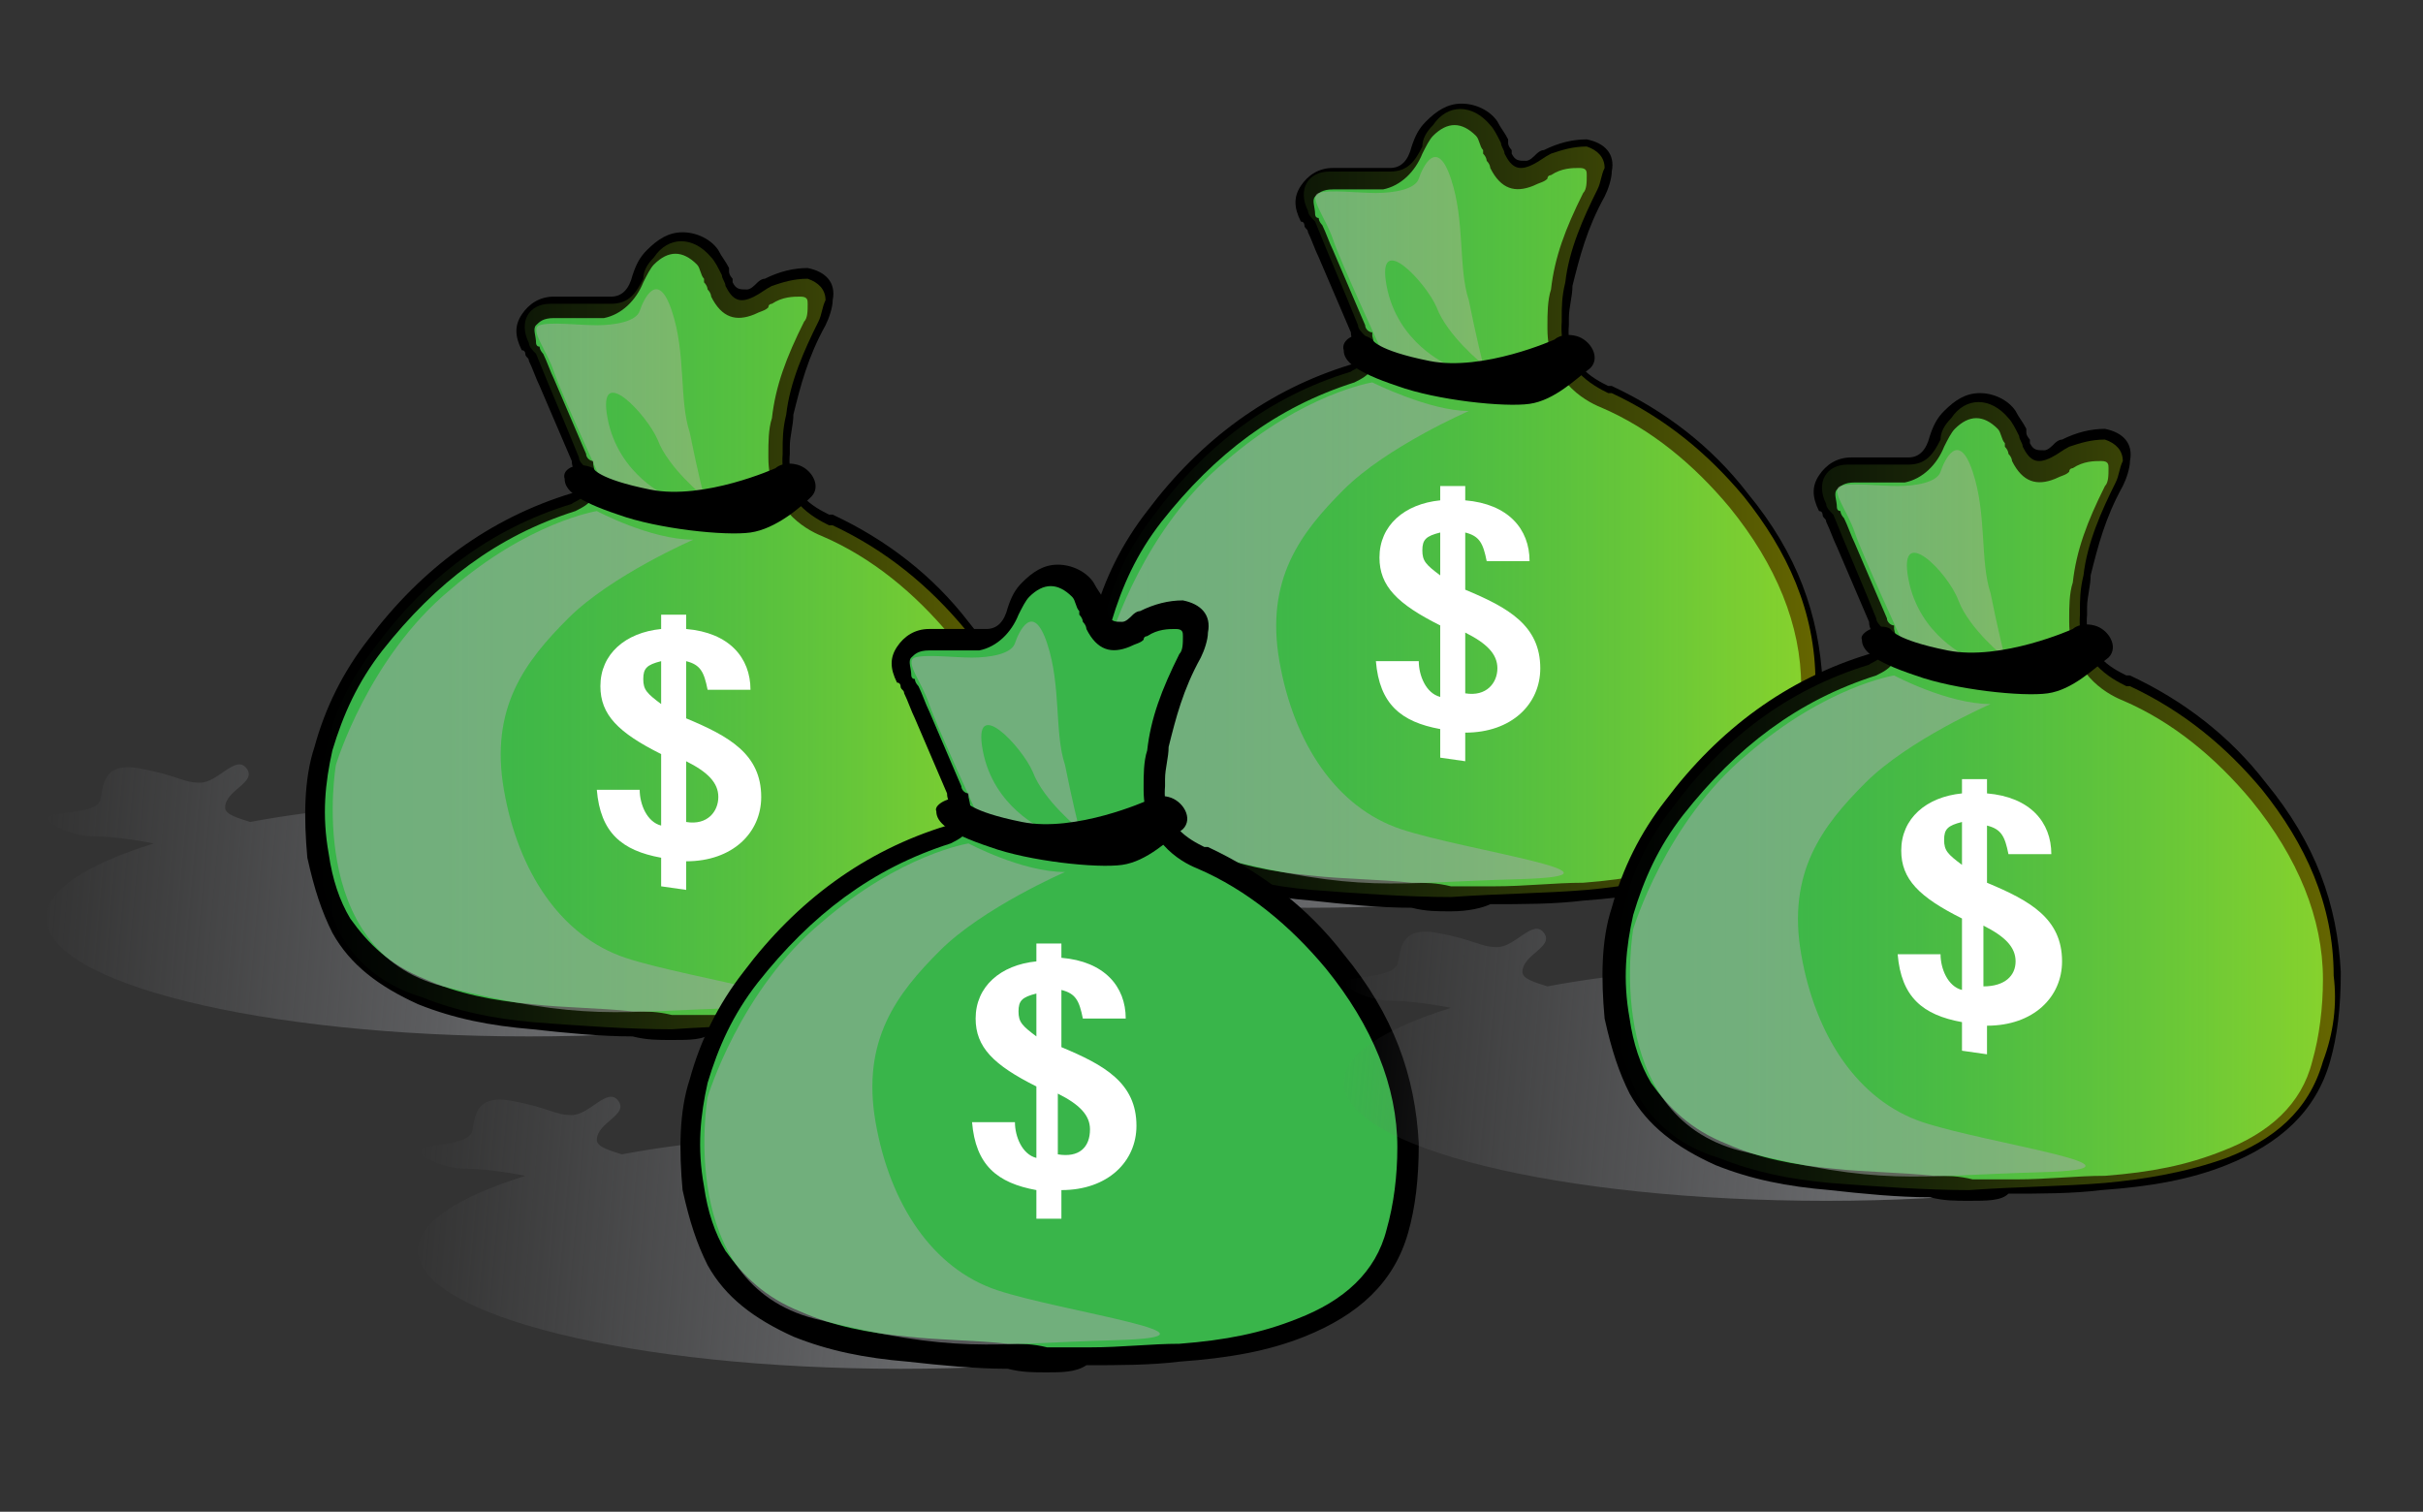 <?xml version="1.0" encoding="utf-8"?>
<!-- Generator: Adobe Illustrator 18.0.0, SVG Export Plug-In . SVG Version: 6.00 Build 0)  -->
<!DOCTYPE svg PUBLIC "-//W3C//DTD SVG 1.1//EN" "http://www.w3.org/Graphics/SVG/1.1/DTD/svg11.dtd">
<svg version="1.1" id="Layer_1" xmlns="http://www.w3.org/2000/svg" xmlns:xlink="http://www.w3.org/1999/xlink" x="0px" y="0px"
	 width="67.8px" height="42.3px" viewBox="179.4 163.6 67.8 42.3" enable-background="new 179.4 163.6 67.8 42.3"
	 xml:space="preserve">
<rect x="179.4" y="163.6" width="67.8" height="42.3" fill="#333333" stroke="none"/>
<g>
	<g>
		
			<linearGradient id="SVGID_1_" gradientUnits="userSpaceOnUse" x1="891.06" y1="-20.55" x2="961.236" y2="-26.748" gradientTransform="matrix(0.227 0 0 -0.227 5.654734e-02 179.783)">
			<stop  offset="0" style="stop-color:#6D6E71;stop-opacity:0"/>
			<stop  offset="1" style="stop-color:#6D6E71"/>
		</linearGradient>
		<path fill="url(#SVGID_1_)" d="M215.8,182.4c-2.8,0-5.5,0.2-7.6,0.6c-0.3-0.1-0.7-0.2-0.7-0.4c0-0.5,0.9-0.7,0.6-1.1
			c-0.3-0.4-0.8,0.4-1.3,0.4s-0.6-0.2-1.7-0.4s-1,0.6-1.1,0.9c-0.2,0.3-0.8,0.3-1.3,0.4c-0.5,0.1,0.4,0.6,1.1,0.6
			c0.5,0,1.2,0.1,1.7,0.2c-1.9,0.6-3,1.3-3,2.1c0,1.8,6,3.3,13.5,3.3c7.4,0,13.5-1.5,13.5-3.3C229.2,183.9,223.2,182.4,215.8,182.4z
			"/>
		<g>
			<path fill="#39B54A" d="M230.2,182.7c0-2-0.8-3.7-2-5.2c-1-1.2-2.2-2.2-3.7-2.9c0,0,0,0-0.1,0c-0.4-0.2-1.4-0.7-1.3-2l0,0v-0.1
				c0-0.3,0-0.6,0.1-1c0.1-0.9,0.5-1.8,0.9-2.6c0.1-0.2,0.1-0.4,0.2-0.6c0-0.3-0.2-0.5-0.5-0.6c-0.4,0-0.7,0.1-1,0.2
				c-0.2,0.1-0.3,0.2-0.5,0.3c-0.4,0.2-0.6,0.1-0.8-0.3c0-0.1-0.1-0.2-0.1-0.3c-0.1-0.2-0.2-0.4-0.3-0.5c-0.5-0.6-1.2-0.6-1.6,0
				c-0.2,0.2-0.3,0.4-0.3,0.6c-0.2,0.4-0.4,0.7-0.9,0.7c-0.3,0-0.6,0-1,0c-0.2,0-0.4,0-0.7,0c-0.6,0-0.9,0.5-0.6,1.1
				c0,0.1,0.1,0.2,0.2,0.3c0.4,1,0.8,1.9,1.2,2.9c0,0.1,0.1,0.2,0.2,0.3c0.3,0.8-0.3,0.9-0.4,1c-2.3,0.7-4.1,2.1-5.5,4
				c-0.7,0.9-1.2,1.9-1.4,3c-0.3,1-0.3,2-0.2,3c0.1,0.7,0.3,1.3,0.6,2c0.5,0.9,1.3,1.5,2.3,1.8c1,0.4,2,0.6,3.1,0.7
				c1.3,0.1,2.7,0.2,3.9,0.2c1.4-0.1,2.6-0.1,3.8-0.2c1.1-0.1,2.3-0.3,3.4-0.7c1.3-0.5,2.3-1.3,2.7-2.7
				C230.2,184.4,230.2,183.6,230.2,182.7z"/>
			<path d="M220,189.1L220,189.1c-0.4,0-0.7,0-1.1-0.1c-0.9,0-1.9-0.1-2.8-0.2c-1.2-0.1-2.2-0.3-3.2-0.7c-1.1-0.5-1.9-1.1-2.4-2
				c-0.3-0.6-0.5-1.2-0.7-2.1c-0.1-1.1-0.1-2.2,0.2-3.1c0.3-1.1,0.8-2.1,1.5-3c1.5-2,3.4-3.4,5.7-4.1c0.1,0,0.1,0,0.2-0.1
				c0-0.1,0-0.2,0-0.4c-0.1-0.1-0.2-0.2-0.2-0.4c-0.3-0.7-0.6-1.4-0.9-2.1c-0.1-0.2-0.2-0.5-0.3-0.7c0-0.1-0.1-0.1-0.1-0.2
				c0,0,0-0.1-0.1-0.1c-0.2-0.4-0.2-0.7,0-1s0.5-0.5,0.9-0.5c0.1,0,0.2,0,0.4,0c0.1,0,0.2,0,0.3,0h0.1c0.3,0,0.5,0,0.8,0
				s0.5-0.2,0.6-0.6c0.1-0.3,0.2-0.5,0.4-0.7c0.3-0.3,0.6-0.5,1-0.5l0,0c0.4,0,0.8,0.2,1,0.5c0.1,0.2,0.2,0.3,0.3,0.5v0.1
				c0,0.1,0.1,0.2,0.1,0.2v0.1c0.1,0.2,0.2,0.2,0.4,0.2c0.1,0,0.2-0.1,0.3-0.2c0,0,0.1-0.1,0.2-0.1c0.4-0.2,0.8-0.3,1.2-0.3
				c0.5,0.1,0.8,0.4,0.7,0.9c0,0.2-0.1,0.5-0.2,0.7c-0.5,0.9-0.7,1.7-0.9,2.5c0,0.3-0.1,0.6-0.1,0.9c0,0,0,0.1,0,0.2
				c-0.1,1.1,0.7,1.5,1.1,1.7h0.1c1.5,0.7,2.8,1.7,3.8,3c1.4,1.7,2,3.4,2.1,5.3l0,0c0,1-0.1,1.8-0.3,2.5c-0.4,1.4-1.4,2.3-2.9,2.9
				c-1,0.4-2.1,0.6-3.5,0.7c-0.8,0.1-1.7,0.1-2.6,0.1C220.9,189,220.5,189.1,220,189.1L220,189.1z M216.7,168.9L216.7,168.9
				c-0.3,0-0.4,0.1-0.5,0.2c-0.1,0.1,0,0.3,0,0.5c0,0,0,0.1,0.1,0.1c0,0.1,0.1,0.2,0.1,0.2c0.1,0.2,0.2,0.5,0.3,0.7
				c0.3,0.7,0.6,1.4,0.9,2.1c0,0.1,0.1,0.2,0.2,0.2l0,0v0.1c0.1,0.4,0.1,0.7,0,0.9s-0.3,0.3-0.5,0.4c-2.2,0.7-3.9,2-5.4,3.9
				c-0.7,0.9-1.1,1.8-1.4,2.8c-0.2,0.9-0.3,1.8-0.1,2.9c0.1,0.7,0.3,1.3,0.6,1.8c0.5,0.7,1.1,1.3,2.1,1.7c0.9,0.4,1.9,0.6,3,0.7
				c0.9,0.1,1.9,0.1,2.8,0.2c0.4,0,0.7,0,1.1,0.1c0.4,0,0.8,0,1.2,0c0.9,0,1.7-0.1,2.5-0.1c1.3-0.1,2.3-0.3,3.3-0.7
				c1.3-0.5,2.2-1.3,2.5-2.5c0.2-0.7,0.3-1.5,0.3-2.3l0,0c0-1.7-0.7-3.4-2-5c-1-1.2-2.2-2.2-3.6-2.8l0,0l0,0
				c-0.5-0.2-1.5-0.8-1.5-2.2v-0.1c0-0.3,0-0.7,0.1-1c0.1-0.9,0.4-1.7,0.9-2.7c0.1-0.1,0.1-0.3,0.1-0.5c0-0.1,0-0.2-0.2-0.2
				s-0.5,0-0.8,0.2c0,0-0.1,0-0.1,0.1c-0.1,0.1-0.2,0.1-0.4,0.2c-0.5,0.2-0.9,0.1-1.2-0.5c0,0,0-0.1-0.1-0.2c0,0,0-0.1-0.1-0.2v-0.1
				c-0.1-0.1-0.1-0.3-0.2-0.4c-0.2-0.2-0.4-0.3-0.6-0.3s-0.4,0.1-0.6,0.3c-0.1,0.1-0.2,0.3-0.3,0.5c-0.2,0.5-0.6,0.9-1.1,1
				c-0.3,0-0.6,0-0.9,0h-0.1c-0.1,0-0.2,0-0.3,0C216.9,168.9,216.8,168.9,216.7,168.9z"/>
		</g>
		<path opacity="0.51" fill="#A7A9AC" enable-background="new    " d="M218.1,173.5c0,0-1.2-2.6-1.4-3.2c-0.2-0.6-0.7-1.2-0.4-1.3
			s1.1,0,1.6,0s1.1-0.1,1.2-0.4c0.1-0.3,0.5-1.2,0.9,0s0.2,2.5,0.5,3.4c0.2,1,0.4,1.8,0.4,1.8s-1-0.8-1.3-1.6
			c-0.3-0.7-1.7-2.2-1.4-0.6c0.3,1.6,1.7,2.2,1.7,2.2S218.6,173.8,218.1,173.5z"/>
		
			<linearGradient id="SVGID_2_" gradientUnits="userSpaceOnUse" x1="925.038" y1="9.288" x2="1013.848" y2="9.288" gradientTransform="matrix(0.227 0 0 -0.227 5.654734e-02 179.783)">
			<stop  offset="0" style="stop-color:#39B54A;stop-opacity:0"/>
			<stop  offset="1.641512e-02" style="stop-color:#3DB649;stop-opacity:1.641512e-02"/>
			<stop  offset="0.504" style="stop-color:#A4DD22;stop-opacity:0.504"/>
			<stop  offset="0.842" style="stop-color:#E6F609;stop-opacity:0.842"/>
			<stop  offset="1" style="stop-color:#FFFF00"/>
		</linearGradient>
		<path opacity="0.4" fill="url(#SVGID_2_)" enable-background="new    " d="M230.2,182.7c0-2-0.8-3.7-2-5.2c-1-1.2-2.2-2.2-3.7-2.9
			c0,0,0,0-0.1,0c-0.4-0.2-1.4-0.7-1.3-2l0,0v-0.1c0-0.3,0-0.6,0.1-1c0.1-0.9,0.5-1.8,0.9-2.6c0.1-0.2,0.1-0.4,0.2-0.6
			c0-0.3-0.2-0.5-0.5-0.6c-0.4,0-0.7,0.1-1,0.2c-0.2,0.1-0.3,0.2-0.5,0.3c-0.4,0.2-0.6,0.1-0.8-0.3c0-0.1-0.1-0.2-0.1-0.3
			c-0.1-0.2-0.2-0.4-0.3-0.5c-0.5-0.6-1.2-0.6-1.6,0c-0.2,0.2-0.3,0.4-0.3,0.6c-0.2,0.4-0.4,0.7-0.9,0.7c-0.3,0-0.6,0-1,0
			c-0.2,0-0.4,0-0.7,0c-0.6,0-0.9,0.5-0.6,1.1c0,0.1,0.1,0.2,0.2,0.3c0.4,1,0.8,1.9,1.2,2.9c0,0.1,0.1,0.2,0.2,0.3
			c0.3,0.8-0.3,0.9-0.4,1c-2.3,0.7-4.1,2.1-5.5,4c-0.7,0.9-1.2,1.9-1.4,3c-0.3,1-0.3,2-0.2,3c0.1,0.7,0.3,1.3,0.6,2
			c0.5,0.9,1.3,1.5,2.3,1.8c1,0.4,2,0.6,3.1,0.7c1.3,0.1,2.7,0.2,3.9,0.2c1.4-0.1,2.6-0.1,3.8-0.2c1.1-0.1,2.3-0.3,3.4-0.7
			c1.3-0.5,2.3-1.3,2.7-2.7C230.2,184.4,230.2,183.6,230.2,182.7z"/>
		<path opacity="0.51" fill="#A7A9AC" enable-background="new    " d="M220.5,175.1c0,0-2.3,1-3.5,2.2s-2.2,2.5-1.8,4.8
			s1.6,4.1,3.4,4.7s6.9,1.3,3.3,1.4c-3.6,0.1-4.4,0.4-8.4-0.6c-3.9-1-3-6.2-3-6.2s0.9-3,3.2-4.9c2.2-1.9,4.1-2.2,4.1-2.2
			S219.4,175.1,220.5,175.1z"/>
		<g>
			<path fill="#FFFFFF" d="M219.7,184.8V184c-1.1-0.2-1.7-0.7-1.8-1.9h1.2c0,0.4,0.2,0.9,0.6,1v-2c-1.2-0.6-1.7-1.1-1.7-1.9
				c0-0.9,0.7-1.5,1.7-1.6v-0.4h0.7v0.4c1.2,0.1,1.8,0.8,1.8,1.7H221c-0.1-0.5-0.2-0.7-0.6-0.8v1.6c1.2,0.5,2.1,1,2.1,2.2
				c0,1-0.8,1.8-2.1,1.8v0.8L219.7,184.8L219.7,184.8z M219.7,178.5c-0.4,0.1-0.5,0.2-0.5,0.5s0.1,0.4,0.5,0.7V178.5z M221.3,182.3
				c0-0.4-0.3-0.7-0.9-1v1.7C221,183.1,221.3,182.7,221.3,182.3z"/>
		</g>
		<path d="M217.8,173.1c0,0,0.1,0.3,1.6,0.6s3.5-0.6,3.5-0.6s0.2-0.2,0.6-0.1s0.7,0.6,0.4,0.9c-0.4,0.3-1,0.9-1.7,1
			s-2.6-0.1-3.7-0.5c-1.2-0.4-1.5-0.7-1.5-1C216.9,173.1,217.4,172.8,217.8,173.1z"/>
	</g>
	<g>
		
			<linearGradient id="SVGID_3_" gradientUnits="userSpaceOnUse" x1="795.072" y1="-36.413" x2="865.249" y2="-42.611" gradientTransform="matrix(0.227 0 0 -0.227 5.654734e-02 179.783)">
			<stop  offset="0" style="stop-color:#6D6E71;stop-opacity:0"/>
			<stop  offset="1" style="stop-color:#6D6E71"/>
		</linearGradient>
		<path fill="url(#SVGID_3_)" d="M194,186c-2.8,0-5.5,0.2-7.6,0.6c-0.3-0.1-0.7-0.2-0.7-0.4c0-0.5,0.9-0.7,0.6-1.1
			c-0.3-0.4-0.8,0.4-1.3,0.4s-0.6-0.2-1.7-0.4s-1,0.6-1.1,0.9s-0.8,0.3-1.3,0.4s0.4,0.6,1.1,0.6c0.5,0,1.2,0.1,1.7,0.2
			c-1.9,0.6-3,1.3-3,2.1c0,1.8,6,3.3,13.5,3.3c7.4,0,13.5-1.5,13.5-3.3S201.4,186,194,186z"/>
		<g>
			<path fill="#39B54A" d="M208.4,186.4c0-2-0.8-3.7-2-5.2c-1-1.2-2.2-2.2-3.7-2.9c0,0,0,0-0.1,0c-0.4-0.2-1.4-0.7-1.3-2l0,0v-0.1
				c0-0.3,0-0.6,0.1-1c0.1-0.9,0.5-1.8,0.9-2.6c0.1-0.2,0.1-0.4,0.2-0.6c0-0.3-0.2-0.5-0.5-0.6c-0.4,0-0.7,0.1-1,0.2
				c-0.2,0.1-0.3,0.2-0.5,0.3c-0.4,0.2-0.6,0.1-0.8-0.3c0-0.1-0.1-0.2-0.1-0.3c-0.1-0.2-0.2-0.4-0.3-0.5c-0.5-0.6-1.2-0.6-1.6,0
				c-0.2,0.2-0.3,0.4-0.3,0.6c-0.2,0.4-0.4,0.7-0.9,0.7c-0.3,0-0.6,0-1,0c-0.2,0-0.4,0-0.7,0c-0.6,0-0.9,0.5-0.6,1.1
				c0,0.1,0.1,0.2,0.2,0.3c0.4,1,0.8,1.9,1.2,2.9c0,0.1,0.1,0.2,0.2,0.3c0.3,0.8-0.3,0.9-0.4,1c-2.3,0.7-4.1,2.1-5.5,4
				c-0.7,0.9-1.2,1.9-1.4,3c-0.3,1-0.3,2-0.2,3c0.1,0.7,0.3,1.3,0.6,2c0.5,0.9,1.3,1.5,2.3,1.8c1,0.4,2,0.6,3.1,0.7
				c1.3,0.1,2.7,0.2,3.9,0.2c1.4-0.1,2.6-0.1,3.8-0.2c1.1-0.1,2.3-0.3,3.4-0.7c1.3-0.5,2.3-1.3,2.7-2.7
				C208.4,188,208.4,187.2,208.4,186.4z"/>
			<path d="M198.2,192.7L198.2,192.7c-0.4,0-0.7,0-1.1-0.1c-0.9,0-1.9-0.1-2.8-0.2c-1.2-0.1-2.2-0.3-3.2-0.7c-1.1-0.5-1.9-1.1-2.4-2
				c-0.3-0.6-0.5-1.2-0.7-2.1c-0.1-1.1-0.1-2.2,0.2-3.1c0.3-1.1,0.8-2.1,1.5-3c1.5-2,3.4-3.4,5.7-4.1c0.1,0,0.1,0,0.2-0.1
				c0-0.1,0-0.2,0-0.4c-0.1-0.1-0.2-0.2-0.2-0.4c-0.3-0.7-0.6-1.4-0.9-2.1c-0.1-0.2-0.2-0.5-0.3-0.7c0-0.1-0.1-0.1-0.1-0.2
				c0,0,0-0.1-0.1-0.1c-0.2-0.4-0.2-0.7,0-1s0.5-0.5,0.9-0.5c0.1,0,0.2,0,0.4,0c0.1,0,0.2,0,0.3,0h0.1c0.3,0,0.5,0,0.8,0
				s0.5-0.2,0.6-0.6c0.1-0.3,0.2-0.5,0.4-0.7c0.3-0.3,0.6-0.5,1-0.5l0,0c0.4,0,0.8,0.2,1,0.5c0.1,0.2,0.2,0.3,0.3,0.5v0.1
				c0,0.1,0.1,0.2,0.1,0.2v0.1c0.1,0.2,0.2,0.2,0.4,0.2c0.1,0,0.2-0.1,0.3-0.2c0,0,0.1-0.1,0.2-0.1c0.4-0.2,0.8-0.3,1.2-0.3
				c0.5,0.1,0.8,0.4,0.7,0.9c0,0.2-0.1,0.5-0.2,0.7c-0.5,0.9-0.7,1.7-0.9,2.5c0,0.3-0.1,0.6-0.1,0.9c0,0,0,0.1,0,0.2
				c-0.1,1.1,0.7,1.5,1.1,1.7h0.1c1.5,0.7,2.8,1.7,3.8,3c1.4,1.7,2,3.4,2.1,5.3l0,0c0,1-0.1,1.8-0.3,2.5c-0.4,1.4-1.4,2.3-2.9,2.9
				c-1,0.4-2.1,0.6-3.5,0.7c-0.8,0.1-1.7,0.1-2.6,0.1C199.1,192.7,198.7,192.7,198.2,192.7L198.2,192.7z M194.9,172.5L194.9,172.5
				c-0.3,0-0.4,0.1-0.5,0.2c-0.1,0.1,0,0.3,0,0.5c0,0,0,0.1,0.1,0.1c0,0.1,0.1,0.2,0.1,0.2c0.1,0.2,0.2,0.5,0.3,0.7
				c0.3,0.7,0.6,1.4,0.9,2.1c0,0.1,0.1,0.2,0.2,0.2l0,0v0.1c0.1,0.4,0.1,0.7,0,0.9s-0.3,0.3-0.5,0.4c-2.2,0.7-3.9,2-5.4,3.9
				c-0.7,0.9-1.1,1.8-1.4,2.8c-0.2,0.9-0.3,1.8-0.1,2.9c0.1,0.7,0.3,1.3,0.6,1.8c0.5,0.7,1.1,1.3,2.1,1.7c0.9,0.4,1.9,0.6,3,0.7
				c0.9,0.1,1.9,0.1,2.8,0.2c0.4,0,0.7,0,1.1,0.1c0.4,0,0.8,0,1.2,0c0.9,0,1.7-0.1,2.5-0.1c1.3-0.1,2.3-0.3,3.3-0.7
				c1.3-0.5,2.2-1.3,2.5-2.5c0.2-0.7,0.3-1.5,0.3-2.3l0,0c0-1.7-0.7-3.4-2-5c-1-1.2-2.2-2.2-3.6-2.8l0,0l0,0
				c-0.5-0.2-1.5-0.8-1.5-2.2v-0.1c0-0.3,0-0.7,0.1-1c0.1-0.9,0.4-1.7,0.9-2.7c0.1-0.1,0.1-0.3,0.1-0.5c0-0.1,0-0.2-0.2-0.2
				s-0.5,0-0.8,0.2c0,0-0.1,0-0.1,0.1c-0.1,0.1-0.2,0.1-0.4,0.2c-0.5,0.2-0.9,0.1-1.2-0.5c0,0,0-0.1-0.1-0.2c0,0,0-0.1-0.1-0.2v-0.1
				c-0.1-0.1-0.1-0.3-0.2-0.4c-0.2-0.2-0.4-0.3-0.6-0.3s-0.4,0.1-0.6,0.3c-0.1,0.1-0.2,0.3-0.3,0.5c-0.2,0.5-0.6,0.9-1.1,1
				c-0.3,0-0.6,0-0.9,0h-0.1c-0.1,0-0.2,0-0.3,0C195.1,172.5,195,172.5,194.9,172.5z"/>
		</g>
		<path opacity="0.51" fill="#A7A9AC" enable-background="new    " d="M196.3,177.2c0,0-1.2-2.6-1.4-3.2c-0.2-0.6-0.7-1.2-0.4-1.3
			s1.1,0,1.6,0s1.1-0.1,1.2-0.4c0.1-0.3,0.5-1.2,0.9,0s0.2,2.5,0.5,3.4c0.2,1,0.4,1.8,0.4,1.8s-1-0.8-1.3-1.6
			c-0.3-0.7-1.7-2.2-1.4-0.6c0.3,1.6,1.7,2.2,1.7,2.2S196.8,177.4,196.3,177.2z"/>
		
			<linearGradient id="SVGID_4_" gradientUnits="userSpaceOnUse" x1="829.214" y1="-7.012" x2="918.024" y2="-7.012" gradientTransform="matrix(0.227 0 0 -0.227 5.654734e-02 179.783)">
			<stop  offset="0" style="stop-color:#39B54A;stop-opacity:0"/>
			<stop  offset="1.641512e-02" style="stop-color:#3DB649;stop-opacity:1.641512e-02"/>
			<stop  offset="0.504" style="stop-color:#A4DD22;stop-opacity:0.504"/>
			<stop  offset="0.842" style="stop-color:#E6F609;stop-opacity:0.842"/>
			<stop  offset="1" style="stop-color:#FFFF00"/>
		</linearGradient>
		<path opacity="0.4" fill="url(#SVGID_4_)" enable-background="new    " d="M208.4,186.4c0-2-0.8-3.7-2-5.2c-1-1.2-2.2-2.2-3.7-2.9
			c0,0,0,0-0.1,0c-0.4-0.2-1.4-0.7-1.3-2l0,0v-0.1c0-0.3,0-0.6,0.1-1c0.1-0.9,0.5-1.8,0.9-2.6c0.1-0.2,0.1-0.4,0.2-0.6
			c0-0.3-0.2-0.5-0.5-0.6c-0.4,0-0.7,0.1-1,0.2c-0.2,0.1-0.3,0.2-0.5,0.3c-0.4,0.2-0.6,0.1-0.8-0.3c0-0.1-0.1-0.2-0.1-0.3
			c-0.1-0.2-0.2-0.4-0.3-0.5c-0.5-0.6-1.2-0.6-1.6,0c-0.2,0.2-0.3,0.4-0.3,0.6c-0.2,0.4-0.4,0.7-0.9,0.7c-0.3,0-0.6,0-1,0
			c-0.2,0-0.4,0-0.7,0c-0.6,0-0.9,0.5-0.6,1.1c0,0.1,0.1,0.2,0.2,0.3c0.4,1,0.8,1.9,1.2,2.9c0,0.1,0.1,0.2,0.2,0.3
			c0.3,0.8-0.3,0.9-0.4,1c-2.3,0.7-4.1,2.1-5.5,4c-0.7,0.9-1.2,1.9-1.4,3c-0.3,1-0.3,2-0.2,3c0.1,0.7,0.3,1.3,0.6,2
			c0.5,0.9,1.3,1.5,2.3,1.8c1,0.4,2,0.6,3.1,0.7c1.3,0.1,2.7,0.2,3.9,0.2c1.4-0.1,2.6-0.1,3.8-0.2c1.1-0.1,2.3-0.3,3.4-0.7
			c1.3-0.5,2.3-1.3,2.7-2.7C208.4,188,208.4,187.2,208.4,186.4z"/>
		<path opacity="0.51" fill="#A7A9AC" enable-background="new    " d="M198.8,178.7c0,0-2.3,1-3.5,2.2s-2.2,2.5-1.8,4.8
			s1.6,4.1,3.4,4.7c1.8,0.6,6.9,1.3,3.3,1.4c-3.6,0.1-4.4,0.4-8.4-0.6c-3.9-1-3-6.2-3-6.2s0.9-3,3.2-4.9c2.2-1.9,4.1-2.2,4.1-2.2
			S197.6,178.7,198.8,178.7z"/>
		<g>
			<path fill="#FFFFFF" d="M197.9,188.4v-0.8c-1.1-0.2-1.7-0.7-1.8-1.9h1.2c0,0.4,0.2,0.9,0.6,1v-2c-1.2-0.6-1.7-1.1-1.7-1.9
				c0-0.9,0.7-1.5,1.7-1.6v-0.4h0.7v0.4c1.2,0.1,1.8,0.8,1.8,1.7h-1.2c-0.1-0.5-0.2-0.7-0.6-0.8v1.6c1.2,0.5,2.1,1,2.1,2.2
				c0,1-0.8,1.8-2.1,1.8v0.8L197.9,188.4L197.9,188.4z M197.9,182.1c-0.4,0.1-0.5,0.2-0.5,0.5s0.1,0.4,0.5,0.7V182.1z M199.5,185.9
				c0-0.4-0.3-0.7-0.9-1v1.7C199.2,186.7,199.5,186.3,199.5,185.9z"/>
		</g>
		<path d="M196,176.7c0,0,0.1,0.3,1.6,0.6s3.5-0.6,3.5-0.6s0.2-0.2,0.6-0.1c0.4,0.1,0.7,0.6,0.4,0.9s-1,0.9-1.7,1s-2.6-0.1-3.7-0.5
			c-1.2-0.4-1.5-0.7-1.5-1C195.1,176.7,195.6,176.5,196,176.7z"/>
	</g>
	<g>
		
			<linearGradient id="SVGID_5_" gradientUnits="userSpaceOnUse" x1="841.074" y1="-77.399" x2="911.25" y2="-83.597" gradientTransform="matrix(0.227 0 0 -0.227 5.654734e-02 179.783)">
			<stop  offset="0" style="stop-color:#6D6E71;stop-opacity:0"/>
			<stop  offset="1" style="stop-color:#6D6E71"/>
		</linearGradient>
		<path fill="url(#SVGID_5_)" d="M204.4,195.3c-2.8,0-5.5,0.2-7.6,0.6c-0.3-0.1-0.7-0.2-0.7-0.4c0-0.5,0.9-0.7,0.6-1.1
			c-0.3-0.4-0.8,0.4-1.3,0.4s-0.6-0.2-1.7-0.4c-1.1-0.2-1,0.6-1.1,0.9c-0.2,0.3-0.8,0.3-1.3,0.4c-0.5,0.1,0.4,0.6,1.1,0.6
			c0.5,0,1.2,0.1,1.7,0.2c-1.9,0.6-3,1.3-3,2.1c0,1.8,6,3.3,13.5,3.3c7.4,0,13.5-1.5,13.5-3.3S211.8,195.3,204.4,195.3z"/>
		<path fill="#39B54A" d="M218.9,195.7c0-2-0.8-3.7-2-5.2c-1-1.2-2.2-2.2-3.7-2.9c0,0,0,0-0.1,0c-0.4-0.2-1.4-0.7-1.3-2l0,0v-0.1
			c0-0.3,0-0.6,0.1-1c0.1-0.9,0.5-1.8,0.9-2.6c0.1-0.2,0.1-0.4,0.2-0.6c0-0.3-0.2-0.5-0.5-0.6c-0.4,0-0.7,0.1-1,0.2
			c-0.2,0.1-0.3,0.2-0.5,0.3c-0.4,0.2-0.6,0.1-0.8-0.3c0-0.1-0.1-0.2-0.1-0.3c-0.1-0.2-0.2-0.4-0.3-0.5c-0.5-0.6-1.2-0.6-1.6,0
			c-0.2,0.2-0.3,0.4-0.3,0.6c-0.2,0.4-0.4,0.7-0.9,0.7c-0.3,0-0.6,0-1,0c-0.2,0-0.4,0-0.7,0c-0.6,0-0.9,0.5-0.6,1.1
			c0,0.1,0.1,0.2,0.2,0.3c0.4,1,0.8,1.9,1.2,2.9c0,0.1,0.1,0.2,0.2,0.3c0.3,0.8-0.3,0.9-0.4,1c-2.3,0.7-4.1,2.1-5.5,4
			c-0.7,0.9-1.2,1.9-1.4,3c-0.3,1-0.3,2-0.2,3c0.1,0.7,0.3,1.3,0.6,2c0.5,0.9,1.3,1.5,2.3,1.8c1,0.4,2,0.6,3.1,0.7
			c1.3,0.1,2.7,0.2,3.9,0.2c1.4-0.1,2.6-0.1,3.8-0.2c1.1-0.1,2.3-0.3,3.4-0.7c1.3-0.5,2.3-1.3,2.7-2.7
			C218.8,197.3,218.9,196.5,218.9,195.7z"/>
		<path d="M208.7,202L208.7,202c-0.4,0-0.7,0-1.1-0.1c-0.9,0-1.9-0.1-2.8-0.2c-1.2-0.1-2.2-0.3-3.2-0.7c-1.1-0.5-1.9-1.1-2.4-2
			c-0.3-0.6-0.5-1.2-0.7-2.1c-0.1-1.1-0.1-2.2,0.2-3.1c0.3-1.1,0.8-2.1,1.5-3c1.5-2,3.4-3.4,5.7-4.1c0.1,0,0.1,0,0.2-0.1
			c0-0.1,0-0.2,0-0.4c-0.1-0.1-0.2-0.2-0.2-0.4c-0.3-0.7-0.6-1.4-0.9-2.1c-0.1-0.2-0.2-0.5-0.3-0.7c0-0.1-0.1-0.1-0.1-0.2
			c0,0,0-0.1-0.1-0.1c-0.2-0.4-0.2-0.7,0-1s0.5-0.5,0.9-0.5c0.1,0,0.2,0,0.4,0c0.1,0,0.2,0,0.3,0h0.1c0.3,0,0.5,0,0.8,0
			s0.5-0.2,0.6-0.6c0.1-0.3,0.2-0.5,0.4-0.7c0.3-0.3,0.6-0.5,1-0.5l0,0c0.4,0,0.8,0.2,1,0.5c0.1,0.2,0.2,0.3,0.3,0.5v0.1
			c0,0.1,0.1,0.2,0.1,0.2v0.1c0.1,0.2,0.2,0.2,0.4,0.2c0.1,0,0.2-0.1,0.3-0.2c0,0,0.1-0.1,0.2-0.1c0.4-0.2,0.8-0.3,1.2-0.3
			c0.5,0.1,0.8,0.4,0.7,0.9c0,0.2-0.1,0.5-0.2,0.7c-0.5,0.9-0.7,1.7-0.9,2.5c0,0.3-0.1,0.6-0.1,0.9c0,0,0,0.1,0,0.2
			c-0.1,1.1,0.7,1.5,1.1,1.7h0.1c1.5,0.7,2.8,1.7,3.8,3c1.4,1.7,2,3.4,2.1,5.3l0,0c0,1-0.1,1.8-0.3,2.5c-0.4,1.4-1.4,2.3-2.9,2.9
			c-1,0.4-2.1,0.6-3.5,0.7c-0.8,0.1-1.7,0.1-2.6,0.1C209.5,202,209.1,202,208.7,202L208.7,202z M205.4,181.8
			C205.4,181.8,205.3,181.8,205.4,181.8c-0.3,0-0.4,0.1-0.5,0.2c-0.1,0.1,0,0.3,0,0.5c0,0,0,0.1,0.1,0.1c0,0.1,0.1,0.2,0.1,0.2
			c0.1,0.2,0.2,0.5,0.3,0.7c0.3,0.7,0.6,1.4,0.9,2.1c0,0.1,0.1,0.2,0.2,0.2l0,0v0.1c0.1,0.4,0.1,0.7,0,0.9s-0.3,0.3-0.5,0.4
			c-2.2,0.7-3.9,2-5.4,3.9c-0.7,0.9-1.1,1.8-1.4,2.8c-0.2,0.9-0.3,1.8-0.1,2.9c0.1,0.7,0.3,1.3,0.6,1.8c0.5,0.7,1.1,1.3,2.1,1.7
			c0.9,0.4,1.9,0.6,3,0.7c0.9,0.1,1.9,0.1,2.8,0.2c0.4,0,0.7,0,1.1,0.1c0.4,0,0.8,0,1.2,0c0.9,0,1.7-0.1,2.5-0.1
			c1.3-0.1,2.3-0.3,3.3-0.7c1.3-0.5,2.2-1.3,2.5-2.5c0.2-0.7,0.3-1.5,0.3-2.3l0,0c0-1.7-0.7-3.4-2-5c-1-1.2-2.2-2.2-3.6-2.8l0,0l0,0
			c-0.5-0.2-1.5-0.8-1.5-2.2v-0.1c0-0.3,0-0.7,0.1-1c0.1-0.9,0.4-1.7,0.9-2.7c0.1-0.1,0.1-0.3,0.1-0.5c0-0.1,0-0.2-0.2-0.2
			s-0.5,0-0.8,0.2c0,0-0.1,0-0.1,0.1c-0.1,0.1-0.2,0.1-0.4,0.2c-0.5,0.2-0.9,0.1-1.2-0.5c0,0,0-0.1-0.1-0.2c0,0,0-0.1-0.1-0.2v-0.1
			c-0.1-0.1-0.1-0.3-0.2-0.4c-0.2-0.2-0.4-0.3-0.6-0.3c-0.2,0-0.4,0.1-0.6,0.3c-0.1,0.1-0.2,0.3-0.3,0.5c-0.2,0.5-0.6,0.9-1.1,1
			c-0.3,0-0.6,0-0.9,0h0.1c-0.1,0-0.2,0-0.3,0C205.5,181.8,205.4,181.8,205.4,181.8z"/>
		<path opacity="0.51" fill="#A7A9AC" enable-background="new    " d="M206.8,186.5c0,0-1.2-2.6-1.4-3.2c-0.2-0.6-0.7-1.2-0.4-1.3
			s1.1,0,1.6,0s1.1-0.1,1.2-0.4c0.1-0.3,0.5-1.2,0.9,0s0.2,2.5,0.5,3.4c0.2,1,0.4,1.8,0.4,1.8s-1-0.8-1.3-1.6
			c-0.3-0.7-1.7-2.2-1.4-0.6c0.3,1.6,1.7,2.2,1.7,2.2S207.2,186.7,206.8,186.5z"/>
		
			<linearGradient id="SVGID_6_" gradientUnits="userSpaceOnUse" x1="875.258" y1="-47.981" x2="964.068" y2="-47.981" gradientTransform="matrix(0.227 0 0 -0.227 5.654734e-02 179.783)">
			<stop  offset="0" style="stop-color:#39B54A;stop-opacity:0"/>
			<stop  offset="1.641512e-02" style="stop-color:#3DB649;stop-opacity:1.641512e-02"/>
			<stop  offset="0.504" style="stop-color:#A4DD22;stop-opacity:0.504"/>
			<stop  offset="0.842" style="stop-color:#E6F609;stop-opacity:0.842"/>
			<stop  offset="1" style="stop-color:#FFFF00"/>
		</linearGradient>
		<path display="none" opacity="0.4" fill="url(#SVGID_6_)" enable-background="new    " d="M218.9,195.7c0-2-0.8-3.7-2-5.2
			c-1-1.2-2.2-2.2-3.7-2.9c0,0,0,0-0.1,0c-0.4-0.2-1.4-0.7-1.3-2l0,0v-0.1c0-0.3,0-0.6,0.1-1c0.1-0.9,0.5-1.8,0.9-2.6
			c0.1-0.2,0.1-0.4,0.2-0.6c0-0.3-0.2-0.5-0.5-0.6c-0.4,0-0.7,0.1-1,0.2c-0.2,0.1-0.3,0.2-0.5,0.3c-0.4,0.2-0.6,0.1-0.8-0.3
			c0-0.1-0.1-0.2-0.1-0.3c-0.1-0.2-0.2-0.4-0.3-0.5c-0.5-0.6-1.2-0.6-1.6,0c-0.2,0.2-0.3,0.4-0.3,0.6c-0.2,0.4-0.4,0.7-0.9,0.7
			c-0.3,0-0.6,0-1,0c-0.2,0-0.4,0-0.7,0c-0.6,0-0.9,0.5-0.6,1.1c0,0.1,0.1,0.2,0.2,0.3c0.4,1,0.8,1.9,1.2,2.9c0,0.1,0.1,0.2,0.2,0.3
			c0.3,0.8-0.3,0.9-0.4,1c-2.3,0.7-4.1,2.1-5.5,4c-0.7,0.9-1.2,1.9-1.4,3c-0.3,1-0.3,2-0.2,3c0.1,0.7,0.3,1.3,0.6,2
			c0.5,0.9,1.3,1.5,2.3,1.8c1,0.4,2,0.6,3.1,0.7c1.3,0.1,2.7,0.2,3.9,0.2c1.4-0.1,2.6-0.1,3.8-0.2c1.1-0.1,2.3-0.3,3.4-0.7
			c1.3-0.5,2.3-1.3,2.7-2.7C218.8,197.3,218.9,196.5,218.9,195.7z"/>
		<path opacity="0.51" fill="#A7A9AC" enable-background="new    " d="M209.2,188c0,0-2.3,1-3.5,2.2s-2.2,2.5-1.8,4.8
			s1.6,4.1,3.4,4.7c1.8,0.6,6.9,1.3,3.3,1.4c-3.6,0.1-4.4,0.4-8.4-0.6c-3.9-1-3-6.2-3-6.2s0.9-3,3.2-4.9c2.2-1.9,4.1-2.2,4.1-2.2
			S208,188,209.2,188z"/>
		<g>
			<path fill="#FFFFFF" d="M208.4,197.7v-0.8c-1.1-0.2-1.7-0.7-1.8-1.9h1.2c0,0.4,0.2,0.9,0.6,1v-2c-1.2-0.6-1.7-1.1-1.7-1.9
				c0-0.9,0.7-1.5,1.7-1.6V190h0.7v0.4c1.2,0.1,1.8,0.8,1.8,1.7h-1.2c-0.1-0.5-0.2-0.7-0.6-0.8v1.6c1.2,0.5,2.1,1,2.1,2.2
				c0,1-0.8,1.8-2.1,1.8v0.8H208.4L208.4,197.7z M208.4,191.4c-0.4,0.1-0.5,0.2-0.5,0.5s0.1,0.4,0.5,0.7V191.4z M209.9,195.2
				c0-0.4-0.3-0.7-0.9-1v1.7C209.6,196,209.9,195.7,209.9,195.2z"/>
		</g>
		<path d="M206.4,186c0,0,0.1,0.3,1.6,0.6s3.5-0.6,3.5-0.6s0.2-0.2,0.6-0.1s0.7,0.6,0.4,0.9c-0.4,0.3-1,0.9-1.7,1s-2.6-0.1-3.7-0.5
			c-1.2-0.4-1.5-0.7-1.5-1C205.5,186.1,206.1,185.8,206.4,186z"/>
	</g>
	<g>
		
			<linearGradient id="SVGID_7_" gradientUnits="userSpaceOnUse" x1="955.049" y1="-56.683" x2="1025.225" y2="-62.881" gradientTransform="matrix(0.227 0 0 -0.227 5.654734e-02 179.783)">
			<stop  offset="0" style="stop-color:#6D6E71;stop-opacity:0"/>
			<stop  offset="1" style="stop-color:#6D6E71"/>
		</linearGradient>
		<path fill="url(#SVGID_7_)" d="M230.3,190.6c-2.8,0-5.5,0.2-7.6,0.6c-0.3-0.1-0.7-0.2-0.7-0.4c0-0.5,0.9-0.7,0.6-1.1
			c-0.3-0.4-0.8,0.4-1.3,0.4s-0.6-0.2-1.7-0.4c-1.1-0.2-1,0.6-1.1,0.9c-0.2,0.3-0.8,0.3-1.3,0.4c-0.5,0.1,0.4,0.6,1.1,0.6
			c0.5,0,1.2,0.1,1.7,0.2c-1.9,0.6-3,1.3-3,2.1c0,1.8,6,3.3,13.5,3.3c7.4,0,13.5-1.5,13.5-3.3S237.7,190.6,230.3,190.6z"/>
		<g>
			<path fill="#39B54A" d="M244.7,190.9c0-2-0.8-3.7-2-5.2c-1-1.2-2.2-2.2-3.7-2.9c0,0,0,0-0.1,0c-0.4-0.2-1.4-0.7-1.3-2l0,0v-0.1
				c0-0.3,0-0.6,0.1-1c0.1-0.9,0.5-1.8,0.9-2.6c0.1-0.2,0.1-0.4,0.2-0.6c0-0.3-0.2-0.5-0.5-0.6c-0.4,0-0.7,0.1-1,0.2
				c-0.2,0.1-0.3,0.2-0.5,0.3c-0.4,0.2-0.6,0.1-0.8-0.3c0-0.1-0.1-0.2-0.1-0.3c-0.1-0.2-0.2-0.4-0.3-0.5c-0.5-0.6-1.2-0.6-1.6,0
				c-0.2,0.2-0.3,0.4-0.3,0.6c-0.2,0.4-0.4,0.7-0.9,0.7c-0.3,0-0.6,0-1,0c-0.2,0-0.4,0-0.7,0c-0.6,0-0.9,0.5-0.6,1.1
				c0,0.1,0.1,0.2,0.2,0.3c0.4,1,0.8,1.9,1.2,2.9c0,0.1,0.1,0.2,0.2,0.3c0.3,0.8-0.3,0.9-0.4,1c-2.3,0.7-4.1,2.1-5.5,4
				c-0.7,0.9-1.2,1.9-1.4,3c-0.3,1-0.3,2-0.2,3c0.1,0.7,0.3,1.3,0.6,2c0.5,0.9,1.3,1.5,2.3,1.8c1,0.4,2,0.6,3.1,0.7
				c1.3,0.1,2.7,0.2,3.9,0.2c1.4-0.1,2.6-0.1,3.8-0.2c1.1-0.1,2.3-0.3,3.4-0.7c1.3-0.5,2.3-1.3,2.7-2.7
				C244.7,192.5,244.8,191.7,244.7,190.9z"/>
			<path d="M234.5,197.2L234.5,197.2c-0.4,0-0.7,0-1.1-0.1c-0.9,0-1.9-0.1-2.8-0.2c-1.2-0.1-2.2-0.3-3.2-0.7c-1.1-0.5-1.9-1.1-2.4-2
				c-0.3-0.6-0.5-1.2-0.7-2.1c-0.1-1.1-0.1-2.2,0.2-3.1c0.3-1.1,0.8-2.1,1.5-3c1.5-2,3.4-3.4,5.7-4.1c0.1,0,0.1,0,0.2-0.1
				c0-0.1,0-0.2,0-0.4c-0.1-0.1-0.2-0.2-0.2-0.4c-0.3-0.7-0.6-1.4-0.9-2.1c-0.1-0.2-0.2-0.5-0.3-0.7c0-0.1-0.1-0.1-0.1-0.2
				c0,0,0-0.1-0.1-0.1c-0.2-0.4-0.2-0.7,0-1s0.5-0.5,0.9-0.5c0.1,0,0.2,0,0.4,0c0.1,0,0.2,0,0.3,0h0.1c0.3,0,0.5,0,0.8,0
				s0.5-0.2,0.6-0.6c0.1-0.3,0.2-0.5,0.4-0.7c0.3-0.3,0.6-0.5,1-0.5l0,0c0.4,0,0.8,0.2,1,0.5c0.1,0.2,0.2,0.3,0.3,0.5v0.1
				c0,0.1,0.1,0.2,0.1,0.2v0.1c0.1,0.2,0.2,0.2,0.4,0.2c0.1,0,0.2-0.1,0.3-0.2c0,0,0.1-0.1,0.2-0.1c0.4-0.2,0.8-0.3,1.2-0.3
				c0.5,0.1,0.8,0.4,0.7,0.9c0,0.2-0.1,0.5-0.2,0.7c-0.5,0.9-0.7,1.7-0.9,2.5c0,0.3-0.1,0.6-0.1,0.9c0,0,0,0.1,0,0.2
				c-0.1,1.1,0.7,1.5,1.1,1.7h0.1c1.5,0.7,2.8,1.7,3.8,3c1.4,1.7,2,3.4,2.1,5.3l0,0c0,1-0.1,1.8-0.3,2.5c-0.4,1.4-1.4,2.3-2.9,2.9
				c-1,0.4-2.1,0.6-3.5,0.7c-0.8,0.1-1.7,0.1-2.6,0.1C235.4,197.2,235,197.2,234.5,197.2L234.5,197.2z M231.3,177.1
				C231.2,177.1,231.2,177.1,231.3,177.1c-0.3,0-0.4,0.1-0.5,0.2c-0.1,0.1,0,0.3,0,0.5c0,0,0,0.1,0.1,0.1c0,0.1,0.1,0.2,0.1,0.2
				c0.1,0.2,0.2,0.5,0.3,0.7c0.3,0.7,0.6,1.4,0.9,2.1c0,0.1,0.1,0.2,0.2,0.2l0,0v0.1c0.1,0.4,0.1,0.7,0,0.9s-0.3,0.3-0.5,0.4
				c-2.2,0.7-3.9,2-5.4,3.9c-0.7,0.9-1.1,1.8-1.4,2.8c-0.2,0.9-0.3,1.8-0.1,2.9c0.1,0.7,0.3,1.3,0.6,1.8c0.5,0.7,1.1,1.3,2.1,1.7
				c0.9,0.4,1.9,0.6,3,0.7c0.9,0.1,1.9,0.1,2.8,0.2c0.4,0,0.7,0,1.1,0.1c0.4,0,0.8,0,1.2,0c0.9,0,1.7-0.1,2.5-0.1
				c1.3-0.1,2.3-0.3,3.3-0.7c1.3-0.5,2.2-1.3,2.5-2.5c0.2-0.7,0.3-1.5,0.3-2.3l0,0c0-1.7-0.7-3.4-2-5c-1-1.2-2.2-2.2-3.6-2.8l0,0
				l0,0c-0.5-0.2-1.5-0.8-1.5-2.2v-0.1c0-0.3,0-0.7,0.1-1c0.1-0.9,0.4-1.7,0.9-2.7c0.1-0.1,0.1-0.3,0.1-0.5c0-0.1,0-0.2-0.2-0.2
				s-0.5,0-0.8,0.2c0,0-0.1,0-0.1,0.1c-0.1,0.1-0.2,0.1-0.4,0.2c-0.5,0.2-0.9,0.1-1.2-0.5c0,0,0-0.1-0.1-0.2c0,0,0-0.1-0.1-0.2V176
				c-0.1-0.1-0.1-0.3-0.2-0.4c-0.2-0.2-0.4-0.3-0.6-0.3c-0.2,0-0.4,0.1-0.6,0.3c-0.1,0.1-0.2,0.3-0.3,0.5c-0.2,0.5-0.6,0.9-1.1,1
				c-0.3,0-0.6,0-0.9,0h-0.1c-0.1,0-0.2,0-0.3,0C231.4,177.1,231.3,177.1,231.3,177.1z"/>
		</g>
		<path opacity="0.51" fill="#A7A9AC" enable-background="new    " d="M232.7,181.7c0,0-1.2-2.6-1.4-3.2c-0.2-0.6-0.7-1.2-0.4-1.3
			s1.1,0,1.6,0s1.1-0.1,1.2-0.4c0.1-0.3,0.5-1.2,0.9,0s0.2,2.5,0.5,3.4c0.2,1,0.4,1.8,0.4,1.8s-1-0.8-1.3-1.6s-1.7-2.2-1.4-0.6
			c0.3,1.6,1.7,2.2,1.7,2.2S233.1,182,232.7,181.7z"/>
		
			<linearGradient id="SVGID_8_" gradientUnits="userSpaceOnUse" x1="989.214" y1="-26.836" x2="1078.039" y2="-26.836" gradientTransform="matrix(0.227 0 0 -0.227 5.654734e-02 179.783)">
			<stop  offset="0" style="stop-color:#39B54A;stop-opacity:0"/>
			<stop  offset="1.641512e-02" style="stop-color:#3DB649;stop-opacity:1.641512e-02"/>
			<stop  offset="0.504" style="stop-color:#A4DD22;stop-opacity:0.504"/>
			<stop  offset="0.842" style="stop-color:#E6F609;stop-opacity:0.842"/>
			<stop  offset="1" style="stop-color:#FFFF00"/>
		</linearGradient>
		<path opacity="0.4" fill="url(#SVGID_8_)" enable-background="new    " d="M244.7,190.9c0-2-0.8-3.7-2-5.2c-1-1.2-2.2-2.2-3.7-2.9
			c0,0,0,0-0.1,0c-0.4-0.2-1.4-0.7-1.3-2l0,0v-0.1c0-0.3,0-0.6,0.1-1c0.1-0.9,0.5-1.8,0.9-2.6c0.1-0.2,0.1-0.4,0.2-0.6
			c0-0.3-0.2-0.5-0.5-0.6c-0.4,0-0.7,0.1-1,0.2c-0.2,0.1-0.3,0.2-0.5,0.3c-0.4,0.2-0.6,0.1-0.8-0.3c0-0.1-0.1-0.2-0.1-0.3
			c-0.1-0.2-0.2-0.4-0.3-0.5c-0.5-0.6-1.2-0.6-1.6,0c-0.2,0.2-0.3,0.4-0.3,0.6c-0.2,0.4-0.4,0.7-0.9,0.7c-0.3,0-0.6,0-1,0
			c-0.2,0-0.4,0-0.7,0c-0.6,0-0.9,0.5-0.6,1.1c0,0.1,0.1,0.2,0.2,0.3c0.4,1,0.8,1.9,1.2,2.9c0,0.1,0.1,0.2,0.2,0.3
			c0.3,0.8-0.3,0.9-0.4,1c-2.3,0.7-4.1,2.1-5.5,4c-0.7,0.9-1.2,1.9-1.4,3c-0.3,1-0.3,2-0.2,3c0.1,0.7,0.3,1.3,0.6,2
			c0.5,0.9,1.3,1.5,2.3,1.8c1,0.4,2,0.6,3.1,0.7c1.3,0.1,2.7,0.2,3.9,0.2c1.4-0.1,2.6-0.1,3.8-0.2c1.1-0.1,2.3-0.3,3.4-0.7
			c1.3-0.5,2.3-1.3,2.7-2.7C244.7,192.5,244.8,191.7,244.7,190.9z"/>
		<path opacity="0.51" fill="#A7A9AC" enable-background="new    " d="M235.1,183.3c0,0-2.3,1-3.5,2.2s-2.2,2.5-1.8,4.8
			s1.6,4.1,3.4,4.7c1.8,0.6,6.9,1.3,3.3,1.4c-3.6,0.1-4.4,0.4-8.4-0.6c-3.9-1-3-6.2-3-6.2s0.9-3,3.2-4.9c2.2-1.9,4.1-2.2,4.1-2.2
			S233.9,183.3,235.1,183.3z"/>
		<g>
			<path fill="#FFFFFF" d="M234.3,193v-0.8c-1.1-0.2-1.7-0.7-1.8-1.9h1.2c0,0.4,0.2,0.9,0.6,1v-2c-1.2-0.6-1.7-1.1-1.7-1.9
				c0-0.9,0.7-1.5,1.7-1.6v-0.4h0.7v0.4c1.2,0.1,1.8,0.8,1.8,1.7h-1.2c-0.1-0.5-0.2-0.7-0.6-0.8v1.6c1.2,0.5,2.1,1,2.1,2.2
				c0,1-0.8,1.8-2.1,1.8v0.8L234.3,193L234.3,193z M234.3,186.6c-0.4,0.1-0.5,0.2-0.5,0.5s0.1,0.4,0.5,0.7V186.6z M235.8,190.5
				c0-0.4-0.3-0.7-0.9-1v1.7C235.5,191.2,235.8,190.9,235.8,190.5z"/>
		</g>
		<path d="M232.3,181.2c0,0,0.1,0.3,1.6,0.6s3.5-0.6,3.5-0.6s0.2-0.2,0.6-0.1c0.4,0.1,0.7,0.6,0.4,0.9c-0.4,0.3-1,0.9-1.7,1
			s-2.6-0.1-3.7-0.5c-1.2-0.4-1.5-0.7-1.5-1C231.4,181.3,232,181,232.3,181.2z"/>
	</g>
</g>
</svg>
